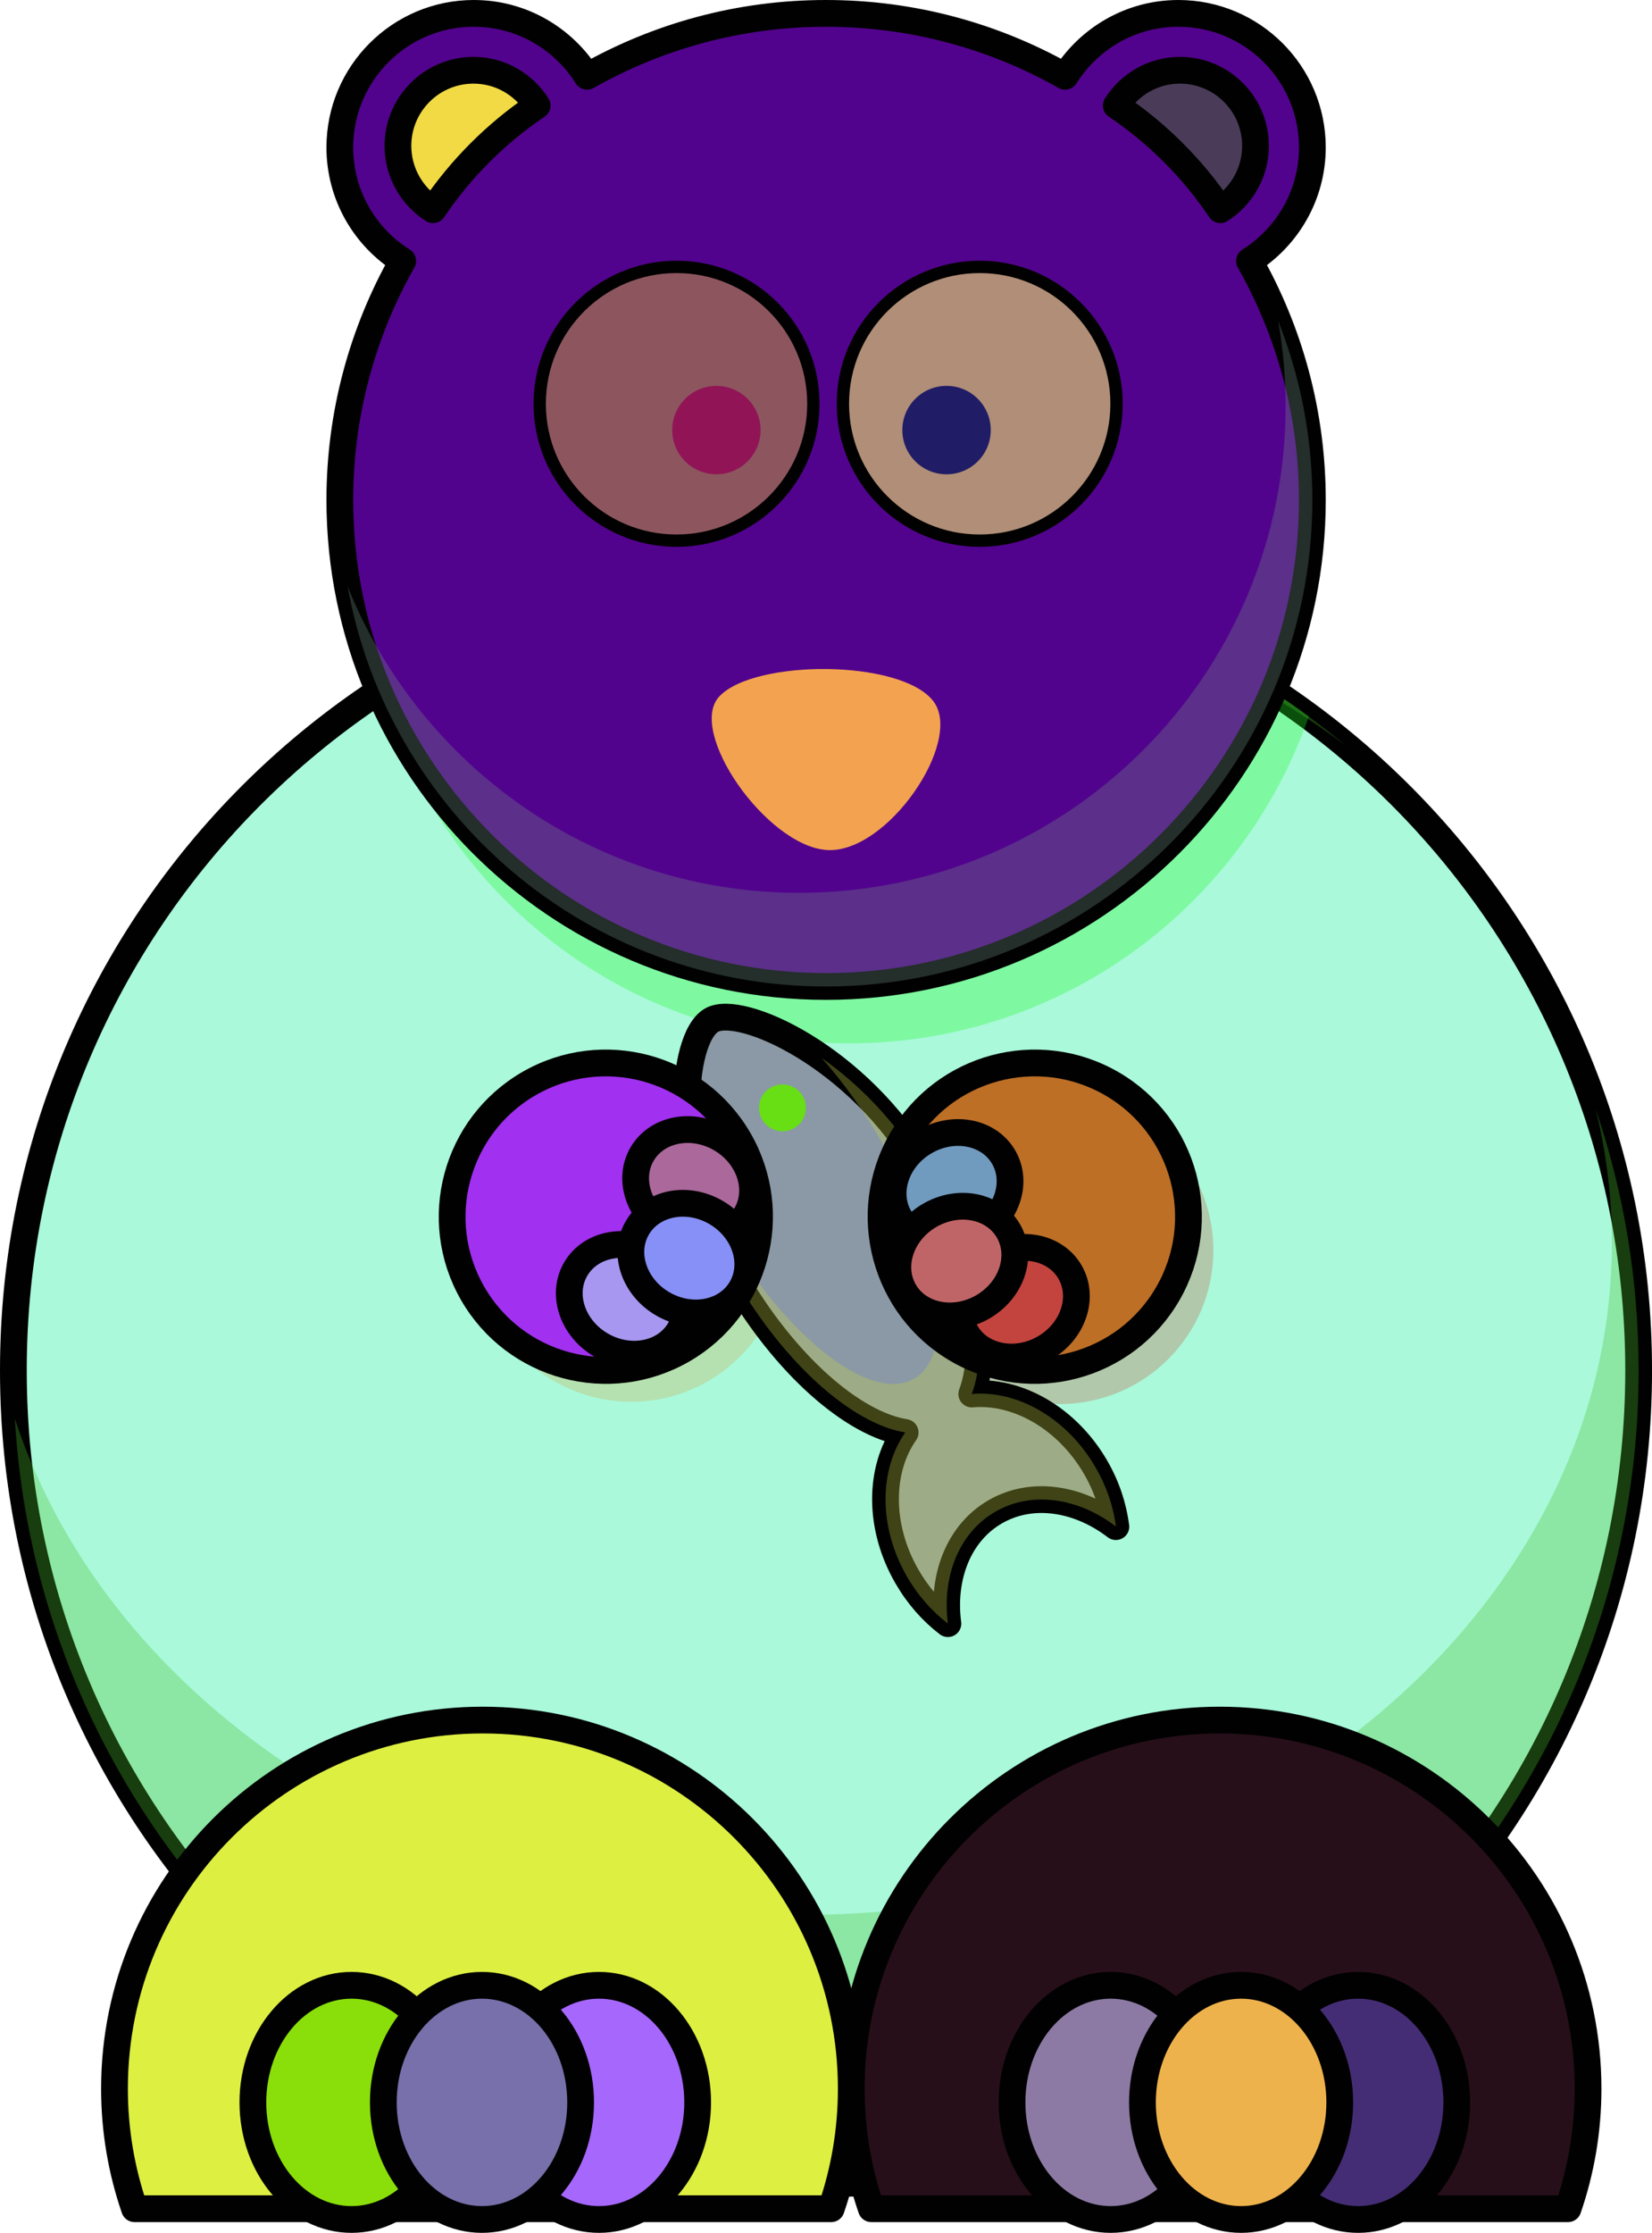 <?xml version="1.0" standalone="no"?>
<svg xmlns:xlink="http://www.w3.org/1999/xlink" enable-background="new 0 0 246.996 333.724" viewBox="0 0 246.996 333.724" xmlns="http://www.w3.org/2000/svg">
	 <g transform="translate(-241.96 -357.14)">
	  <path d="m486.96 561.96c0.023 67.102-54.354 121.52-121.46 121.54s-121.52-54.354-121.54-121.46v-0.086c-0.024-67.102 54.354-121.52 121.46-121.54s121.52 54.354 121.54 121.46v0.086z" fill="#e6e6e6" stroke="#010101" stroke-linecap="round" stroke-linejoin="round" stroke-width="4" style="fill:#a9f9da"/>
	  <path d="m365.45 440.48c-24.505 0-47.314 7.255-66.406 19.75 8.651 30.482 36.665 52.844 69.906 52.844 31.773 0 58.799-20.421 68.688-48.844-20.186-14.94-45.165-23.75-72.188-23.75z" fill="#010101" fill-opacity=".314" style="fill:#21fa23"/>
	  <path d="m365.46 440.47c-12.925 0-25.375 2.037-37.063 5.781 10.514-2.456 21.603-3.781 33.063-3.781 31.438 0 60.108 9.878 81.688 26.094-21.064-17.542-48.154-28.094-77.688-28.094zm115.06 82.375c1.595 6.488 2.438 13.188 2.438 20.063 0 55.443-54.433 100.44-121.5 100.44-56.084 0-103.31-31.459-117.28-74.188 3.724 63.725 56.628 114.31 121.28 114.31 67.067 0 121.5-54.434 121.5-121.5-1e-3 -13.684-2.262-26.851-6.438-39.126z" fill="#010101" fill-opacity=".314" style="fill:#4cc02a"/>
	  <path d="m314.14 614.22c-30.406 0-55.063 24.688-55.063 55.094 0 6.286 1.058 12.309 3 17.938h104.16c1.942-5.629 3-11.651 3-17.938 0-30.406-24.688-55.094-55.093-55.094z" fill="#e6e6e6" stroke="#010101" stroke-linecap="round" stroke-linejoin="round" stroke-width="4" style="fill:#ddef41"/>
	  <path d="m309.27 671.36c0 9.666-6.604 17.5-14.75 17.5s-14.75-7.834-14.75-17.5c0-9.664 6.604-17.5 14.75-17.5s14.75 7.836 14.75 17.5z" fill="#e6e6e6" stroke="#010101" stroke-linecap="round" stroke-linejoin="round" stroke-width="4" style="fill:#8adf0a"/>
	  <path d="m346.27 671.36c0 9.666-6.604 17.5-14.75 17.5s-14.75-7.834-14.75-17.5c0-9.664 6.604-17.5 14.75-17.5s14.75 7.836 14.75 17.5z" fill="#e6e6e6" stroke="#010101" stroke-linecap="round" stroke-linejoin="round" stroke-width="4" style="fill:#a667fc"/>
	  <path d="m328.77 671.36c0 9.666-6.604 17.5-14.75 17.5s-14.75-7.834-14.75-17.5c0-9.664 6.604-17.5 14.75-17.5s14.75 7.836 14.75 17.5z" fill="#e6e6e6" stroke="#010101" stroke-linecap="round" stroke-linejoin="round" stroke-width="4" style="fill:#7770ab"/>
	  <path d="m424.33 614.22c-30.405 0-55.094 24.688-55.094 55.094 0 6.286 1.058 12.309 3 17.938h104.16c1.942-5.629 3-11.651 3-17.938 1e-3 -30.406-24.657-55.094-55.062-55.094z" fill="#e6e6e6" stroke="#010101" stroke-linecap="round" stroke-linejoin="round" stroke-width="4" style="fill:#270f19"/>
	  <path d="m422.77 671.36c0 9.666-6.604 17.5-14.75 17.5s-14.75-7.834-14.75-17.5c0-9.664 6.604-17.5 14.75-17.5s14.75 7.836 14.75 17.5z" fill="#e6e6e6" stroke="#010101" stroke-linecap="round" stroke-linejoin="round" stroke-width="4" style="fill:#8c7aa4"/>
	  <path d="m459.77 671.36c0 9.666-6.604 17.5-14.75 17.5s-14.75-7.834-14.75-17.5c0-9.664 6.604-17.5 14.75-17.5s14.75 7.836 14.75 17.5z" fill="#e6e6e6" stroke="#010101" stroke-linecap="round" stroke-linejoin="round" stroke-width="4" style="fill:#442d75"/>
	  <path d="m442.27 671.36c0 9.666-6.604 17.5-14.75 17.5s-14.75-7.834-14.75-17.5c0-9.664 6.604-17.5 14.75-17.5s14.75 7.836 14.75 17.5z" fill="#e6e6e6" stroke="#010101" stroke-linecap="round" stroke-linejoin="round" stroke-width="4" style="fill:#eeb24c"/>
	  <path d="m359.31 543.66c0 12.69-10.287 22.979-22.978 22.979s-22.978-10.288-22.978-22.979 10.287-22.977 22.978-22.977 22.978 10.287 22.978 22.977z" fill="#010101" fill-opacity=".314" style="fill:#d0aa52"/>
	  <path d="m423.37 544.01c0 12.69-10.287 22.978-22.977 22.978s-22.979-10.287-22.979-22.978 10.287-22.978 22.979-22.978 22.977 10.288 22.977 22.978z" fill="#010101" fill-opacity=".314" style="fill:#c45f45"/>
	  <path d="m379.993,531.791c-9.676-16.757-27.332-24.671-31.643-22.182-4.698,2.712-6.259,21.722 3.415,38.479 7.497,12.984 17.689,21.896 25.526,23.15-3.896,5.563-4.027,14.088.271,21.531 1.652,2.861 3.751,5.23 6.12,7.039-.908-6.978 1.611-13.561 7.09-16.723s12.438-2.052 18.025,2.223c-.381-2.957-1.355-5.973-3.008-8.836-4.298-7.443-11.766-11.581-18.539-10.984 2.833-7.413.239-20.712-7.257-33.697z" fill="#c49a6b" stroke="#010101" stroke-linejoin="round" stroke-width="4" style="fill:#8a99a5"/>
	  <path d="m364.808,515.263c3.069,3.456 6.102,7.586 8.813,12.281 9.212,15.954 11.454,31.931 5,35.656-6.453,3.726-19.163-6.202-28.375-22.156-1.807-3.13-3.336-6.242-4.594-9.281 1.053,5.264 2.996,10.893 6.125,16.313 7.496,12.983 17.695,21.901 25.531,23.156-3.896,5.563-4.047,14.088.25,21.531 1.652,2.862 3.756,5.223 6.125,7.031-.908-6.978 1.617-13.556 7.094-16.719s12.444-2.056 18.031,2.219c-.381-2.957-1.378-5.95-3.031-8.813-4.297-7.443-11.758-11.597-18.531-11 2.832-7.415.246-20.704-7.25-33.688-4.151-7.188-9.783-12.719-15.188-16.53z" fill="#010101" fill-opacity=".314" style="fill:#c5d345"/>
	  <path d="m362.45 522.72c0 1.933-1.566 3.5-3.5 3.5s-3.5-1.567-3.5-3.5 1.566-3.5 3.5-3.5 3.5 1.568 3.5 3.5z" fill="#010101" style="fill:#67df14"/>
	  <path d="m352.44 527.5c6.345 10.99 2.579 25.043-8.41 31.388-10.991 6.345-25.043 2.58-31.388-8.41-6.345-10.989-2.58-25.043 8.41-31.388s25.042-2.58 31.388 8.41z" fill="#e6e6e6" stroke="#010101" stroke-linecap="round" stroke-linejoin="round" stroke-width="4" style="fill:#a130f0"/>
	  <path d="m339.77 544.49c4.305 2.486 6.023 7.566 3.84 11.35s-7.443 4.834-11.748 2.348c-4.305-2.484-6.024-7.566-3.84-11.348s7.443-4.835 11.748-2.35z" fill="#e6e6e6" stroke="#010101" stroke-linecap="round" stroke-linejoin="round" stroke-width="4" style="fill:#a797f0"/>
	  <path d="m349.69 527.31c4.305 2.484 6.024 7.565 3.841 11.348s-7.444 4.834-11.748 2.349-6.024-7.565-3.84-11.349 7.442-4.834 11.747-2.348z" fill="#e6e6e6" stroke="#010101" stroke-linecap="round" stroke-linejoin="round" stroke-width="4" style="fill:#ab689b"/>
	  <path d="m348.98 538.33c4.305 2.485 6.024 7.565 3.841 11.349-2.185 3.782-7.444 4.834-11.749 2.348-4.305-2.484-6.024-7.565-3.84-11.348s7.443-4.834 11.748-2.349z" fill="#e6e6e6" stroke="#010101" stroke-linecap="round" stroke-linejoin="round" stroke-width="4" style="fill:#8790f6"/>
	  <path d="m416.57 550.48c-6.345 10.989-20.397 14.755-31.388 8.41s-14.756-20.398-8.41-31.389c6.345-10.99 20.397-14.755 31.387-8.41s14.756 20.399 8.411 31.389z" fill="#e6e6e6" stroke="#010101" stroke-linecap="round" stroke-linejoin="round" stroke-width="4" style="fill:#bd6f26"/>
	  <path d="m390.2 544.92c-4.305 2.485-6.023 7.566-3.84 11.349s7.443 4.834 11.748 2.349 6.023-7.566 3.84-11.349-7.443-4.834-11.748-2.349z" fill="#e6e6e6" stroke="#010101" stroke-linecap="round" stroke-linejoin="round" stroke-width="4" style="fill:#c3443f"/>
	  <path d="m380.28 527.75c-4.305 2.485-6.024 7.566-3.841 11.349s7.443 4.833 11.748 2.349c4.305-2.486 6.024-7.566 3.841-11.349s-7.443-4.834-11.748-2.349z" fill="#e6e6e6" stroke="#010101" stroke-linecap="round" stroke-linejoin="round" stroke-width="4" style="fill:#719abf"/>
	  <path d="m380.99 538.77c-4.305 2.486-6.024 7.566-3.841 11.35s7.443 4.833 11.748 2.348 6.024-7.566 3.841-11.348-7.443-4.834-11.748-2.35z" fill="#e6e6e6" stroke="#010101" stroke-linecap="round" stroke-linejoin="round" stroke-width="4" style="fill:#c06567"/>
	  <path d="m312.8 359.14c-11.055 0-20.031 8.976-20.031 20.031 0 7.155 3.758 13.426 9.406 16.969-5.971 10.554-9.406 22.735-9.406 35.719 0 40.134 32.553 72.719 72.688 72.719s72.719-32.584 72.719-72.719c0-12.984-3.436-25.165-9.406-35.719 5.636-3.545 9.406-9.824 9.406-16.969 0-11.056-8.977-20.031-20.031-20.031-7.145 0-13.393 3.771-16.938 9.406-10.56-5.979-22.757-9.406-35.75-9.406s-25.161 3.43-35.719 9.406c-3.546-5.635-9.793-9.406-16.938-9.406z" fill="#e6e6e6" stroke="#010101" stroke-linecap="round" stroke-linejoin="round" stroke-width="4" style="fill:#52038d"/>
	  <path d="m349.509,461.229c5.216-5.563 27.111-5.588 31.987.695 4.63,5.966-6.954,22.947-15.993,22.251-9.014-.693-20.873-17.742-15.994-22.946z" fill="#010101" style="fill:#f3a34f"/>
	  <path d="m408.9 417.49c0 11.3-9.16 20.459-20.459 20.459s-20.459-9.16-20.459-20.459 9.16-20.459 20.459-20.459 20.459 9.159 20.459 20.459z" fill="#fff" stroke="#010101" stroke-linecap="round" stroke-linejoin="round" stroke-width="1.846" style="fill:#b08e77"/>
	  <path d="m390.09 421.42c0 3.65-2.959 6.61-6.609 6.61s-6.61-2.959-6.61-6.61 2.96-6.61 6.61-6.61 6.609 2.959 6.609 6.61z" fill="#010101" style="fill:#201d66"/>
	  <path d="m363.57 417.49c0 11.3-9.16 20.459-20.459 20.459s-20.459-9.16-20.459-20.459 9.16-20.459 20.459-20.459 20.459 9.159 20.459 20.459z" fill="#fff" stroke="#010101" stroke-linecap="round" stroke-linejoin="round" stroke-width="1.846" style="fill:#8d565f"/>
	  <path d="m355.68 421.42c0 3.65-2.959 6.61-6.609 6.61s-6.61-2.959-6.61-6.61 2.96-6.61 6.61-6.61 6.609 2.959 6.609 6.61z" fill="#010101" style="fill:#911556"/>
	  <path d="m433.05 405.08c0.742 4.151 1.125 8.417 1.125 12.781 0 40.134-32.584 72.719-72.719 72.719-30.638 0-56.839-19.003-67.531-45.844 6.082 34 35.792 59.844 71.531 59.844 40.135 0 72.719-32.584 72.719-72.719 0-9.463-1.824-18.491-5.125-26.781z" fill="#010101" fill-opacity=".314" style="fill:#729185"/>
	  <path d="m418.38 367.64c-4.018 0-7.525 2.116-9.526 5.279 6.144 4.138 11.433 9.422 15.567 15.568 3.153-2.003 5.255-5.542 5.255-9.552 0-6.232-5.062-11.295-11.296-11.295z" fill="#666" stroke="#010101" stroke-linecap="round" stroke-linejoin="round" stroke-width="4" style="fill:#4a3c59"/>
	  <path d="m312.75 367.64c4.018 0 7.526 2.116 9.527 5.279-6.144 4.138-11.433 9.422-15.567 15.568-3.153-2.003-5.255-5.542-5.255-9.552 0-6.232 5.062-11.295 11.295-11.295z" fill="#666" stroke="#010101" stroke-linecap="round" stroke-linejoin="round" stroke-width="4" style="fill:#f1da43"/>
	 </g>
	</svg>